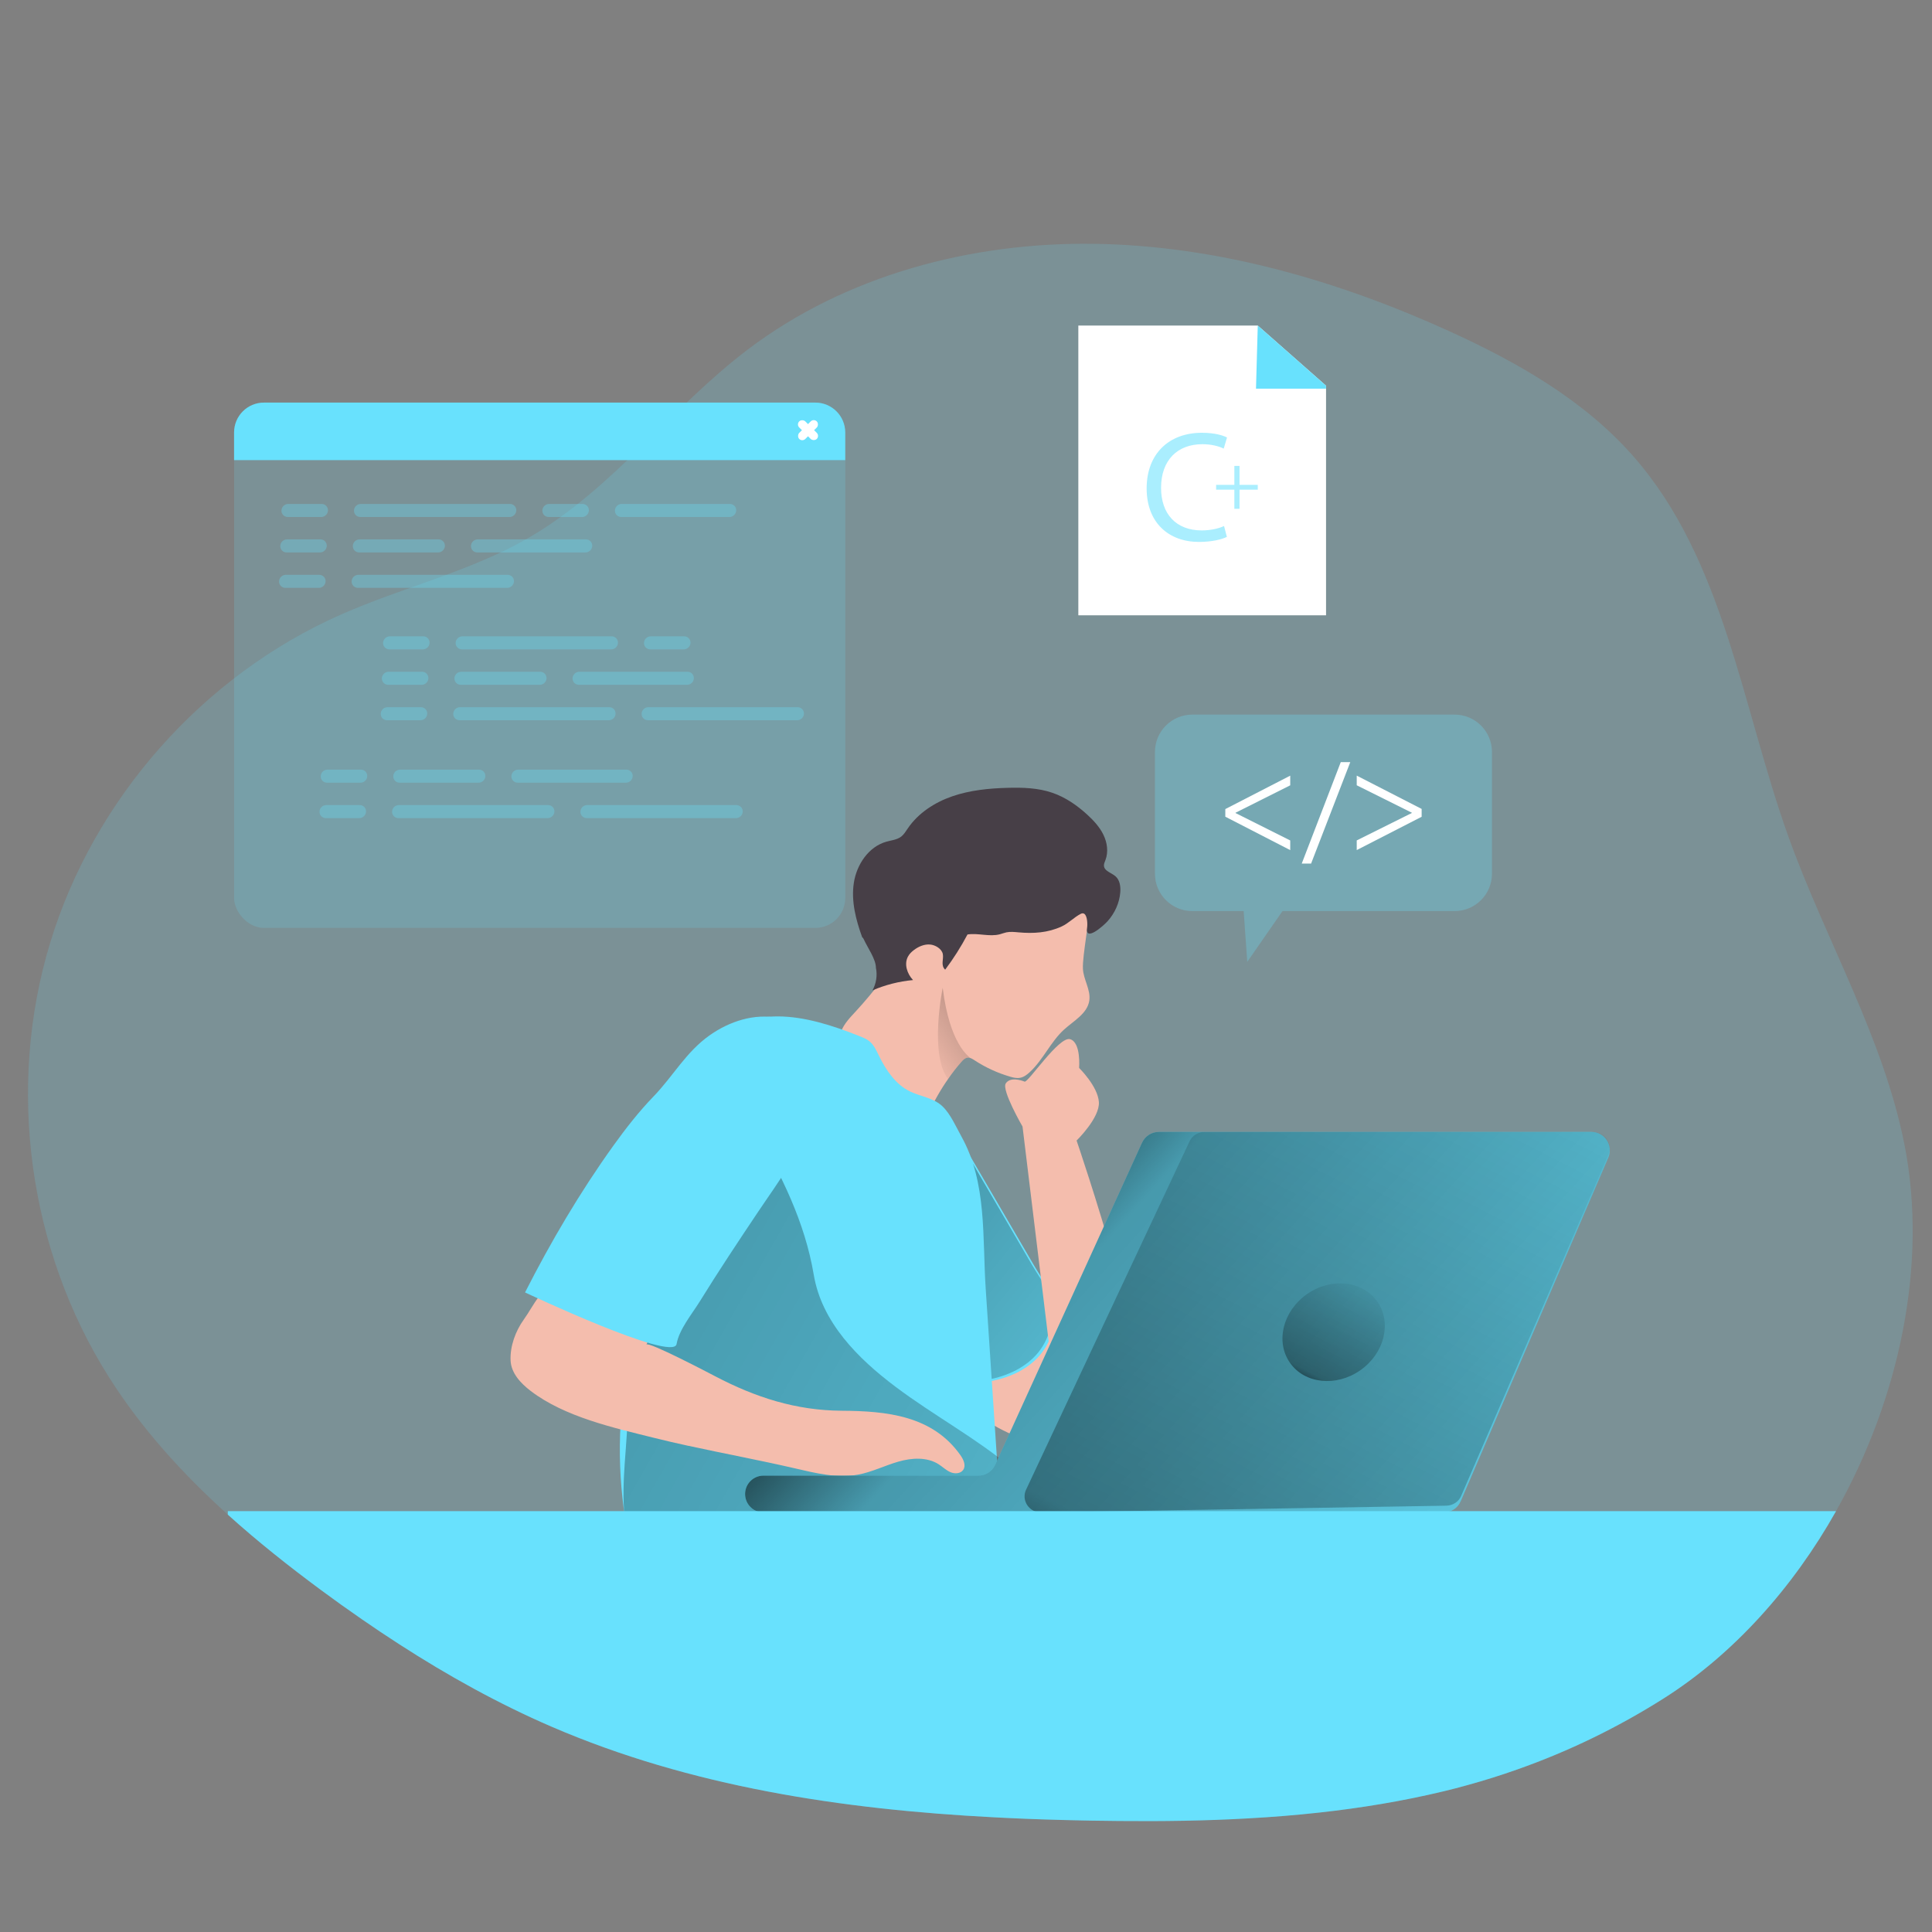 <svg transform="scale(1)" id="_0703_Coding_8" xmlns="http://www.w3.org/2000/svg" xmlns:xlink="http://www.w3.org/1999/xlink" viewBox="0 0 500 500" class="show_show__wrapper__graphic__5Waiy "><rect x="0" y="0" width="500" height="500" fill="#808080" stroke="none"/><title>React</title><defs><style>.cls-1{fill:url(#linear-gradient);}.cls-1,.cls-2,.cls-3,.cls-4,.cls-5,.cls-6,.cls-7,.cls-8,.cls-9,.cls-10,.cls-11,.cls-12{stroke-width:0px;}.cls-2{isolation:isolate;opacity:.18;}.cls-2,.cls-3,.cls-12{fill:#68e1fd;}.cls-13{opacity:.31;}.cls-14{opacity:.56;}.cls-3{opacity:.28;}.cls-4{fill:url(#linear-gradient-4);}.cls-5{fill:url(#linear-gradient-2);}.cls-6{fill:url(#linear-gradient-3);}.cls-7{fill:url(#linear-gradient-5);}.cls-8{fill:url(#linear-gradient-6);}.cls-9{fill:#f4bdad;}.cls-10{fill:#473f47;}.cls-11{fill:#fff;}</style><linearGradient id="linear-gradient" x1="1885.98" y1="228.48" x2="2055.59" y2="253.06" gradientTransform="translate(-1294.59 -876.05) rotate(30.97)" gradientUnits="userSpaceOnUse"><stop offset="0" stop-color="#000"></stop><stop offset=".08" stop-color="#000" stop-opacity=".69"></stop><stop offset=".21" stop-color="#000" stop-opacity=".32"></stop><stop offset="1" stop-color="#000" stop-opacity="0"></stop></linearGradient><linearGradient id="linear-gradient-2" x1="2408.25" y1="254.31" x2="2381.12" y2="272.95" gradientTransform="translate(-2144.49)" gradientUnits="userSpaceOnUse"><stop offset="0" stop-color="#000"></stop><stop offset=".08" stop-color="#000" stop-opacity=".69"></stop><stop offset=".21" stop-color="#000" stop-opacity=".32"></stop><stop offset="1" stop-color="#000" stop-opacity="0"></stop></linearGradient><linearGradient id="linear-gradient-3" x1="3164.6" y1="219.59" x2="3574.79" y2="380.03" gradientTransform="translate(-3021.15 -387.7) rotate(8.32)" xlink:href="#linear-gradient"></linearGradient><linearGradient id="linear-gradient-4" x1="246.18" y1="289.17" x2="426.45" y2="452.43" gradientTransform="matrix(1,0,0,1,0,0)" xlink:href="#linear-gradient-2"></linearGradient><linearGradient id="linear-gradient-5" x1="-1751.44" y1="446.67" x2="-1846.89" y2="260.07" gradientTransform="translate(-1462.36) rotate(-180) scale(1 -1)" xlink:href="#linear-gradient-2"></linearGradient><linearGradient id="linear-gradient-6" x1="-1637.32" y1="315.28" x2="-1653.63" y2="283.39" gradientTransform="translate(-808.8 -811.14) rotate(-145.05) scale(1 -.96) skewX(7.35)" xlink:href="#linear-gradient-2"></linearGradient></defs><path class="cls-2" d="M475.17,391.08c-11.17,19.83-26.52,37.01-44.61,48.47-11.98,7.58-24.63,13.71-37.88,18.38-4.25,1.51-8.55,2.86-12.92,4.06-2.03.57-4.07,1.1-6.12,1.59-10.61,2.55-21.36,4.32-32.19,5.51-6.07.67-12.17,1.16-18.28,1.5-11.17.64-22.38.79-33.56.68-2.38-.02-4.76-.05-7.13-.09-.85-.02-1.7-.03-2.55-.05-1.66-.03-3.31-.07-4.96-.12-5.9-.15-11.81-.37-17.71-.69-39.31-2.04-78.55-7.93-114.55-23.47-13.72-5.93-26.81-13.2-39.37-21.31-3.26-2.1-6.49-4.26-9.68-6.47-3.6-2.48-7.15-5.02-10.66-7.62-8.27-6.12-16.39-12.55-24.04-19.46-11.73-10.59-22.37-22.29-30.8-35.63-20.83-32.94-26.52-75.05-15.19-112.34,11.33-37.3,39.48-69.12,75.12-84.91,16.11-7.15,33.64-11.17,48.88-20.03,21.58-12.55,36.75-33.65,56.66-48.71,25.36-19.17,57.79-27.73,89.57-27.27,31.79.46,63.01,9.48,91.94,22.64,17.6,8.01,34.84,17.84,47.59,32.37,23.54,26.86,28.06,64.81,40.12,98.43,9.61,26.78,24.53,51.84,30.04,79.76,6.08,30.86-1.32,65.68-17.72,94.78Z"></path><path class="cls-3" d="M376.46,235.79h-44.55l-9.12,13.14-.93-13.14h-13.29c-5.34,0-9.67-4.33-9.67-9.67v-31.51c0-5.34,4.33-9.67,9.67-9.67h67.88c5.34,0,9.67,4.33,9.67,9.67v31.51c0,5.34-4.33,9.67-9.67,9.67Z"></path><path class="cls-11" d="M317.11,209.39l16.8-8.65v2.5l-14.16,7.1v.07l14.16,7.1v2.5l-16.8-8.65v-1.96Z"></path><path class="cls-11" d="M336.89,223.49l10.1-26.25h2.46l-10.14,26.25h-2.43Z"></path><path class="cls-11" d="M367.92,211.38l-16.8,8.62v-2.5l14.26-7.1v-.07l-14.26-7.1v-2.5l16.8,8.62v2.03Z"></path><g id="character_2"><path class="cls-9" d="M258.63,323.2c-.7-1.18-1.53-2.48-2.87-2.75-.75-.15-1.52.05-2.24.3-6.81,2.33-11.83,8.57-13.89,15.47-.88,2.96-1.28,6.16-.42,9.12.85,2.96,2.86,5.42,4.82,7.8,2.14,2.6,4.33,5.17,6.44,7.79,1.51,1.89,2.54,5.18,4.42,6.47,5.99,4.11,13.08,6.46,20.27,7.47,4.5.63,9.3.71,13.34-1.39s6.92-6.93,5.51-11.25c-.98-2.99-3.66-5.03-6.19-6.89-3.34-2.44-7.55-4.71-10.46-7.65-2.23-2.25-3.8-5.33-5.77-7.87-4.29-5.53-9.36-10.59-12.95-16.63Z"></path><path class="cls-12" d="M245.23,289.17c4.33,7.42,8.66,14.84,13,22.26,3.16,5.41,6.31,10.81,9.47,16.22,2.15,3.68,5.14,7.31,5.25,11.52.33,12.23-9.71,18.22-20.9,18.79-1.23.06-2.48.07-3.69-.16-5.83-1.07-9.95-6.65-11.7-11.93-.8-2.39-2.35-5.1-2.45-7.62-.09-2.34,1.11-4.56,1.61-6.79,2.72-12.25,5.45-24.5,8.17-36.75.41-1.85.82-3.7,1.24-5.55Z"></path><path class="cls-1" d="M244.55,288.77c4.33,7.42,8.66,14.84,13,22.26,3.16,5.41,6.31,10.81,9.47,16.22,2.15,3.68,5.14,7.31,5.25,11.52.33,12.23-9.71,18.22-20.9,18.79-1.23.06-2.48.07-3.69-.16-5.83-1.07-9.95-6.65-11.7-11.93-.8-2.39-2.35-5.1-2.45-7.62-.09-2.34,1.11-4.56,1.61-6.79,2.72-12.25,5.45-24.5,8.17-36.75.41-1.85.82-3.7,1.24-5.55Z"></path><path class="cls-9" d="M281.91,258.96c-.51,3.36-4.02,5.21-6.52,7.48-3.5,3.18-5.41,7.82-8.89,11.03-.73.68-1.58,1.32-2.56,1.47-.86.15-1.71-.06-2.52-.3-3.25-.94-6.35-2.37-9.17-4.21-.39-.26-.79-.51-1.2-.64-.21-.06-.43-.09-.66-.06-.66.09-1.15.6-1.58,1.09-1.22,1.39-2.35,2.84-3.4,4.36-3.91,5.56-6.75,11.86-8.33,18.46-.66,2.78-1.54,6.11-4.27,6.92-.96.28-1.97.17-2.93-.09-6.37-1.62-9.57-8.7-11.03-15.11-1.3-5.73-1.94-11.6-1.88-17.48.02-1.67.11-3.36.7-4.92.75-1.99,2.29-3.59,3.74-5.15,4.89-5.3,9.25-11.09,12.97-17.27,4.77-7.91,8.7-16.69,15.86-22.55,2.37-1.97,5.21-3.59,8.31-3.72,3.4-.13,6.58,1.56,9.51,3.27,5.79,3.4,11.86,7.67,13.57,14.17.49,1.86-1.54,11.52-1.37,15,.13,2.82,2.05,5.43,1.65,8.23Z"></path><path class="cls-5" d="M251.05,273.79c-.21-.06-.43-.09-.66-.06-.66.09-1.15.6-1.58,1.09-1.22,1.39-2.35,2.84-3.4,4.36l-.06.06c-4.92-6.41-1.38-23.6-1.38-23.6,1.79,14.61,6.75,17.72,7.09,18.15Z"></path><path class="cls-12" d="M240.39,400.01c-3.63,1.43-7.44,2.18-12.58,2.18-21.46.23-42.92-.03-64.37-.77-3.37-14.38-3.93-29.41-1.65-44,1.46-9.35,4.76-19.05,4.47-28.6-.26-8.38.16-16.12,2.01-24.46,2.55-11.48,5.49-24.12,13.82-32.93,11.66-12.33,26.16-8.94,40.43-3.25.87.35,1.75.7,2.47,1.29,1.17.95,1.81,2.39,2.48,3.75,1.84,3.77,4.34,7.49,8.13,9.29,2.77,1.31,6.05,1.63,8.34,3.83,2.07,1.99,3.54,5.38,4.92,7.87,6.6,11.89,5.36,26.07,6.24,39.3,1.04,15.66,2.07,31.32,3.11,46.98.19,2.82.34,5.81-1,8.3-1.24,2.32-3.57,3.81-5.8,5.2-4.17,2.61-7.51,4.63-11.02,6.01Z"></path><path class="cls-6" d="M206.04,400.1c-5.79.96-11.52,1.52-17.51,1.77-2.57.11-24.05,1.71-24.76-.16-3.15-8.22-2.53-17.34-1.86-26.12,1.78-23.38,1.28-48.29,6.37-71.21,4.13-4.18,7.88-8.24,10-12.13,1.98-3.53,5.01-7.32,9.08-7.02,3.57.27,6.05,3.65,7.86,6.77,7,12.07,13.08,24.23,15.38,37.91,2.07,12.31,11.4,21.65,21.18,29,9.85,7.4,20.82,13.26,30.27,21.17,1.56,1.3,3.22,3.3,2.34,5.13-.59,1.22-2.04,1.69-3.35,2.04-16.34,4.37-32.79,8.31-49.33,11.8-1.9.4-3.78.76-5.66,1.07Z"></path><path class="cls-9" d="M178.19,374.18c9.15,2,18.37,3.71,27.5,5.82,5.39,1.25,10.96,2.64,16.4,1.63,3.56-.66,6.86-2.33,10.34-3.34s7.47-1.28,10.52.68c1.02.66,1.91,1.55,3.03,2.03s2.63.4,3.31-.61c.76-1.14.06-2.67-.73-3.79-7.24-10.27-19.14-11.43-30.7-11.5-11.92-.07-22.37-3.48-32.77-8.92-1.28-.67-17.4-9.14-17.79-8.19.74-1.86,2.19-3.34,3.21-5.06,1.02-1.72,1.59-4,.48-5.67-.8-1.21-2.26-1.78-3.64-2.24-4.47-1.5-9.06-2.62-13.71-3.36-2.86-.45-5.82-.75-8.61.03-5.16,1.44-6.68,5.9-9.48,9.82-2.13,2.97-3.57,6.87-3.41,10.57.14,3.31,2.64,5.94,5.23,7.92,8.8,6.7,21.35,9.49,31.91,12.12,2.96.74,5.93,1.42,8.91,2.07Z"></path><path class="cls-12" d="M204.23,301.52c-2.52,4.2-5.43,8.21-8.1,12.2-5.12,7.64-10.21,15.31-15.05,23.13-1.95,3.15-5.34,7.23-5.98,10.99-.82,4.79-39.22-13.36-39.22-13.36,6.67-13.11,14.23-25.95,22.8-37.9,3.23-4.5,6.65-8.89,10.51-12.88,5.01-5.19,8.35-11.45,14.46-15.76,5.14-3.63,11.63-5.76,17.79-4.47,1.4.29,2.79.77,3.92,1.65,1.37,1.05,2.27,2.6,2.98,4.18,2.51,5.59,2.99,11.99,1.8,18-1.01,5.09-3.24,9.77-5.91,14.23Z"></path><path class="cls-10" d="M280.59,236.48c-.23-.15-.53-.16-.89.02-1.73.88-3.13,2.44-4.97,3.28-3.57,1.64-7.28,1.86-11.15,1.51-1.04-.09-2.1-.21-3.12,0-.58.12-1.13.35-1.7.5-2.71.71-5.6-.38-8.37.05-1.68,3.18-3.62,6.23-5.78,9.11-1.23-1.16-.34-2.68-.61-4.05s-1.97-2.36-3.31-2.46c-1.49-.12-2.97.52-4.16,1.42-.61.46-1.18,1.01-1.54,1.69-1.07,1.95-.22,4.47,1.3,6.09-3.61.33-7.17,1.24-10.5,2.67.98-1.76,1.31-3.87.9-5.84,0-2.24-2.17-5.24-3.08-7.25-.12-.25-.24-.52-.48-.67-1.63-4.5-2.88-9.31-2.16-14.05s3.81-9.37,8.42-10.67c1.31-.37,2.75-.49,3.83-1.31.72-.56,1.2-1.37,1.71-2.12,2.72-4,6.99-6.76,11.56-8.33s9.45-2.05,14.28-2.18c3.91-.11,7.9.01,11.6,1.29,3.38,1.16,6.37,3.24,9.01,5.65,1.66,1.52,3.21,3.2,4.19,5.22.98,2.02,1.32,4.43.52,6.53-.18.48-.42.96-.39,1.47.09,1.41,1.94,1.81,3,2.74,1.11.98,1.34,2.62,1.23,4.1-.21,2.78-1.42,5.43-3.27,7.5-1.11,1.24-5.88,5.46-5.32,1.7.14-.97.06-3.09-.74-3.6Z"></path><path class="cls-9" d="M272.28,354.43l-7.65-62.88s-5.47-9.43-4.34-11.16c1.13-1.74,3.98-.84,4.87-.47s8.9-11.81,11.78-10.98,2.33,7.44,2.33,7.44c0,0,4.84,4.72,5.12,8.82s-5.77,9.97-5.77,9.97c0,0,21.61,63.06,15.66,70.51-5.95,7.44-17.07,8.1-22-11.25Z"></path></g><g id="laptop"><path class="cls-12" d="M378.02,388.54l38.2-88.95c1.35-3.14-.96-6.65-4.38-6.65h-111.94c-1.87,0-3.56,1.09-4.34,2.79l-38.01,83.37c-.77,1.7-2.47,2.79-4.34,2.79h-55.62c-2.58,0-4.7,2.06-4.76,4.64h0c-.07,2.68,2.08,4.89,4.76,4.89h176.04c1.91,0,3.63-1.13,4.38-2.89Z"></path><path class="cls-4" d="M378.02,388.54l38.2-88.95c1.35-3.14-.96-6.65-4.38-6.65h-111.94c-1.87,0-3.56,1.09-4.34,2.79l-38.01,83.37c-.77,1.7-2.47,2.79-4.34,2.79h-55.62c-2.58,0-4.7,2.06-4.76,4.64h0c-.07,2.68,2.08,4.89,4.76,4.89h176.04c1.91,0,3.63-1.13,4.38-2.89Z"></path><path class="cls-7" d="M265.55,385.52l42.31-90.15c.69-1.48,2.2-2.42,3.86-2.42h100.65c3.04,0,5.09,3.04,3.91,5.79l-38.13,88.39c-.65,1.52-2.16,2.51-3.84,2.54l-104.83,1.75c-3.13.05-5.24-3.12-3.93-5.91Z"></path><ellipse class="cls-8" cx="345.15" cy="344.75" rx="13.8" ry="12.03" transform="translate(-135.25 259.92) rotate(-34.95)"></ellipse></g><path class="cls-12" d="M475.17,391.08c-11.17,19.83-26.52,37.01-44.61,48.47-11.98,7.58-24.63,13.71-37.88,18.38-4.25,1.51-8.55,2.86-12.92,4.06-2.03.57-4.07,1.1-6.12,1.59-10.61,2.55-21.36,4.32-32.19,5.51-6.07.67-12.17,1.16-18.28,1.5-11.17.64-22.38.79-33.56.68-2.38-.02-4.76-.05-7.13-.09-.85-.02-1.7-.03-2.55-.05-1.66-.03-3.31-.07-4.96-.12-5.9-.15-11.81-.37-17.71-.69-39.31-2.04-78.55-7.93-114.55-23.47-13.72-5.93-26.81-13.2-39.37-21.31-3.26-2.1-6.49-4.26-9.68-6.47-3.6-2.48-7.15-5.02-10.66-7.62-8.27-6.12-16.39-12.55-24.04-19.46v-.91h416.21Z"></path><rect class="cls-2" x="60.58" y="104.19" width="158.17" height="135.95" rx="7.73" ry="7.73"></rect><g class="cls-13"><path class="cls-12" d="M83.14,133.8h-8.67c-.93,0-1.66-.76-1.63-1.69h0c.03-.93.81-1.69,1.74-1.69h8.67c.93,0,1.66.76,1.63,1.69h0c-.03.93-.81,1.69-1.74,1.69Z"></path><path class="cls-12" d="M131.88,133.8h-38.64c-.93,0-1.66-.76-1.63-1.69h0c.03-.93.81-1.69,1.74-1.69h38.64c.93,0,1.66.76,1.63,1.69h0c-.03.93-.81,1.69-1.74,1.69Z"></path><path class="cls-12" d="M82.52,152.14h-8.67c-.93,0-1.66-.76-1.63-1.69h0c.03-.93.81-1.69,1.74-1.69h8.67c.93,0,1.66.76,1.63,1.69h0c-.03.93-.81,1.69-1.74,1.69Z"></path><path class="cls-12" d="M131.27,152.14h-38.64c-.93,0-1.66-.76-1.63-1.69h0c.03-.93.81-1.69,1.74-1.69h38.64c.93,0,1.66.76,1.63,1.69h0c-.03.93-.81,1.69-1.74,1.69Z"></path><path class="cls-12" d="M82.83,142.97h-8.67c-.93,0-1.66-.76-1.63-1.69h0c.03-.93.81-1.69,1.74-1.69h8.67c.93,0,1.66.76,1.63,1.69h0c-.03.93-.81,1.69-1.74,1.69Z"></path><path class="cls-12" d="M150.66,133.8h-8.67c-.93,0-1.66-.76-1.63-1.69h0c.03-.93.81-1.69,1.74-1.69h8.67c.93,0,1.66.76,1.63,1.69h0c-.03.93-.81,1.69-1.74,1.69Z"></path><path class="cls-12" d="M113.4,142.97h-20.46c-.93,0-1.66-.76-1.63-1.69h0c.03-.93.81-1.69,1.74-1.69h20.46c.93,0,1.66.76,1.63,1.69h0c-.03.93-.81,1.69-1.74,1.69Z"></path><path class="cls-12" d="M151.53,142.97h-28.02c-.93,0-1.66-.76-1.63-1.69h0c.03-.93.81-1.69,1.74-1.69h28.02c.93,0,1.66.76,1.63,1.69h0c-.03.93-.81,1.69-1.74,1.69Z"></path><path class="cls-12" d="M188.79,133.8h-28.02c-.93,0-1.66-.76-1.63-1.69h0c.03-.93.81-1.69,1.74-1.69h28.02c.93,0,1.66.76,1.63,1.69h0c-.03.93-.81,1.69-1.74,1.69Z"></path><path class="cls-12" d="M109.44,168.06h-8.67c-.93,0-1.66-.76-1.63-1.69h0c.03-.93.81-1.69,1.74-1.69h8.67c.93,0,1.66.76,1.63,1.69h0c-.03.93-.81,1.69-1.74,1.69Z"></path><path class="cls-12" d="M158.19,168.06h-38.64c-.93,0-1.66-.76-1.63-1.69h0c.03-.93.81-1.69,1.74-1.69h38.64c.93,0,1.66.76,1.63,1.69h0c-.03.93-.81,1.69-1.74,1.69Z"></path><path class="cls-12" d="M108.83,186.4h-8.67c-.93,0-1.66-.76-1.63-1.69h0c.03-.93.81-1.69,1.74-1.69h8.67c.93,0,1.66.76,1.63,1.69h0c-.03.93-.81,1.69-1.74,1.69Z"></path><path class="cls-12" d="M157.57,186.4h-38.64c-.93,0-1.66-.76-1.63-1.69h0c.03-.93.81-1.69,1.74-1.69h38.64c.93,0,1.66.76,1.63,1.69h0c-.03.93-.81,1.69-1.74,1.69Z"></path><path class="cls-12" d="M206.32,186.4h-38.64c-.93,0-1.66-.76-1.63-1.69h0c.03-.93.81-1.69,1.74-1.69h38.64c.93,0,1.66.76,1.63,1.69h0c-.03.93-.81,1.69-1.74,1.69Z"></path><path class="cls-12" d="M109.13,177.23h-8.67c-.93,0-1.66-.76-1.63-1.69h0c.03-.93.81-1.69,1.74-1.69h8.67c.93,0,1.66.76,1.63,1.69h0c-.03.93-.81,1.69-1.74,1.69Z"></path><path class="cls-12" d="M176.96,168.06h-8.67c-.93,0-1.66-.76-1.63-1.69h0c.03-.93.81-1.69,1.74-1.69h8.67c.93,0,1.66.76,1.63,1.69h0c-.03.93-.81,1.69-1.74,1.69Z"></path><path class="cls-12" d="M139.7,177.23h-20.46c-.93,0-1.66-.76-1.63-1.69h0c.03-.93.81-1.69,1.74-1.69h20.46c.93,0,1.66.76,1.63,1.69h0c-.03.93-.81,1.69-1.74,1.69Z"></path><path class="cls-12" d="M177.83,177.23h-28.02c-.93,0-1.66-.76-1.63-1.69h0c.03-.93.81-1.69,1.74-1.69h28.02c.93,0,1.66.76,1.63,1.69h0c-.03.93-.81,1.69-1.74,1.69Z"></path><path class="cls-12" d="M92.99,211.73h-8.67c-.93,0-1.66-.76-1.63-1.69h0c.03-.93.81-1.69,1.74-1.69h8.67c.93,0,1.66.76,1.63,1.69h0c-.03.93-.81,1.69-1.74,1.69Z"></path><path class="cls-12" d="M141.74,211.73h-38.64c-.93,0-1.66-.76-1.63-1.69h0c.03-.93.81-1.69,1.74-1.69h38.64c.93,0,1.66.76,1.63,1.69h0c-.03.93-.81,1.69-1.74,1.69Z"></path><path class="cls-12" d="M190.48,211.73h-38.64c-.93,0-1.66-.76-1.63-1.69h0c.03-.93.81-1.69,1.74-1.69h38.64c.93,0,1.66.76,1.63,1.69h0c-.03.93-.81,1.69-1.74,1.69Z"></path><path class="cls-12" d="M93.3,202.56h-8.67c-.93,0-1.66-.76-1.63-1.69h0c.03-.93.81-1.69,1.74-1.69h8.67c.93,0,1.66.76,1.63,1.69h0c-.03.93-.81,1.69-1.74,1.69Z"></path><path class="cls-12" d="M123.87,202.56h-20.46c-.93,0-1.66-.76-1.63-1.69h0c.03-.93.81-1.69,1.74-1.69h20.46c.93,0,1.66.76,1.63,1.69h0c-.03.93-.81,1.69-1.74,1.69Z"></path><path class="cls-12" d="M162,202.56h-28.02c-.93,0-1.66-.76-1.63-1.69h0c.03-.93.81-1.69,1.74-1.69h28.02c.93,0,1.66.76,1.63,1.69h0c-.03.93-.81,1.69-1.74,1.69Z"></path></g><path class="cls-12" d="M218.75,111.92v7.16H60.58v-7.16c0-4.27,3.46-7.73,7.73-7.73h142.71c4.27,0,7.73,3.46,7.73,7.73Z"></path><rect class="cls-11" x="208" y="108.12" width="2.23" height="6.42" rx="1.12" ry="1.12" transform="translate(-17.48 180.47) rotate(-45)"></rect><rect class="cls-11" x="208" y="108.12" width="2.23" height="6.42" rx="1.12" ry="1.12" transform="translate(139.97 -115.26) rotate(45)"></rect><polygon class="cls-11" points="343.18 159.24 279.07 159.24 279.07 84.25 325.51 84.25 343.18 99.82 343.18 159.24"></polygon><polygon class="cls-12" points="325.05 100.59 343.18 100.59 343.18 99.82 325.51 84.25 325.05 100.59"></polygon><g class="cls-14"><path class="cls-12" d="M317.51,138.95c-1.3.65-3.9,1.3-7.23,1.3-7.72,0-13.53-4.88-13.53-13.86s5.81-14.39,14.3-14.39c3.41,0,5.57.73,6.5,1.22l-.85,2.88c-1.34-.65-3.25-1.14-5.53-1.14-6.42,0-10.69,4.1-10.69,11.3,0,6.71,3.86,11.01,10.53,11.01,2.15,0,4.35-.45,5.77-1.14l.73,2.8Z"></path><path class="cls-12" d="M320.79,120.58v4.9h4.72v1.25h-4.72v4.95h-1.34v-4.95h-4.72v-1.25h4.72v-4.9h1.34Z"></path></g></svg>